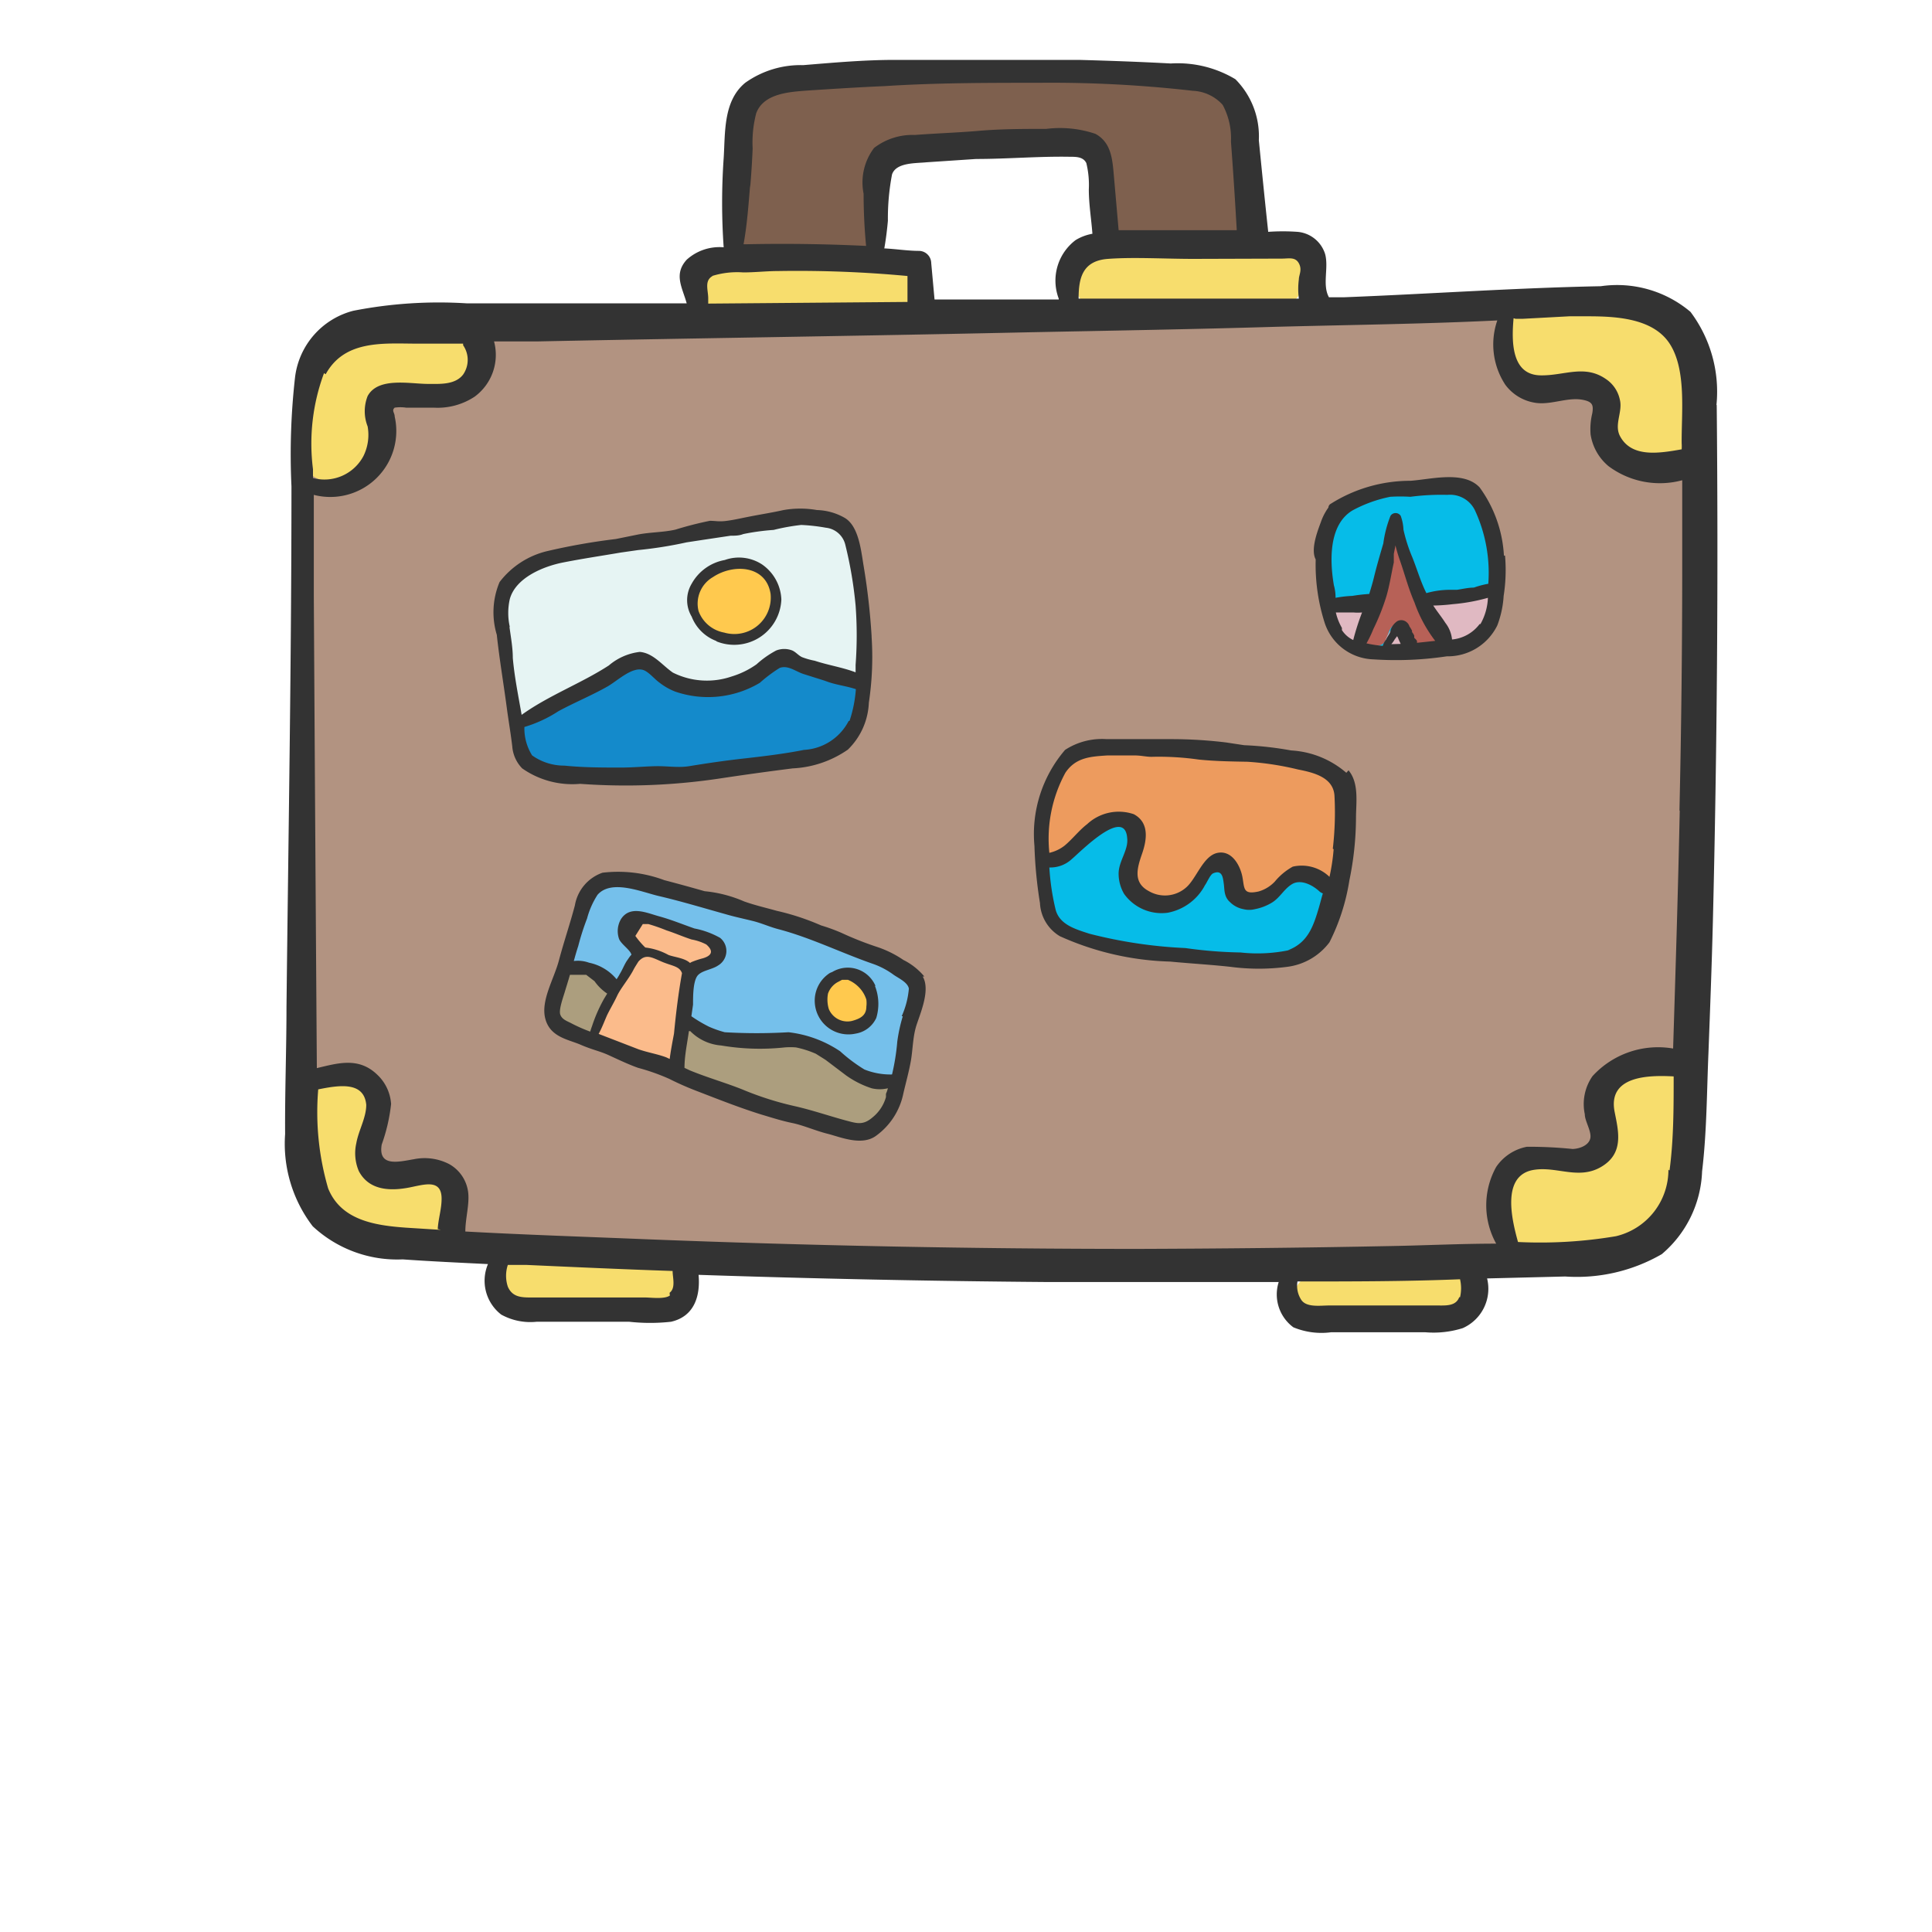 <svg xmlns="http://www.w3.org/2000/svg" width="70" height="70" viewBox="0 0 70 70">
  <defs>
    <style>
      .cls-1 {
        fill: #b29381;
      }

      .cls-2 {
        fill: #f7dd6d;
      }

      .cls-3 {
        fill: #7e604e;
      }

      .cls-4 {
        fill: #333;
      }

      .cls-5 {
        fill: #e6f4f3;
      }

      .cls-6 {
        fill: #148acb;
      }

      .cls-7 {
        fill: #ffc94e;
      }

      .cls-8 {
        fill: #75c0eb;
      }

      .cls-9 {
        fill: #fbbb8b;
      }

      .cls-10 {
        fill: #ac9e7e;
      }

      .cls-11 {
        fill: #ed9b5e;
      }

      .cls-12 {
        fill: #06bce8;
      }

      .cls-13 {
        fill: #b76157;
      }

      .cls-14 {
        fill: #e0b9c2;
      }
    </style>
  </defs>
  <g id="Layer_183" data-name="Layer 183">
    <g>
      <path class="cls-1" d="M13,11.7,53,11.29,59.81,11l1.56,2,.06,22-.61,8.65-2.23,1.83-17.23.2-20.42-.34-8.86-.81-1.35-3.11.14-24.87.27-3.72Zm0,0"/>
      <path class="cls-2" d="M16.12,11.59,14,11.74a3.38,3.38,0,0,0-2.05.51,2.08,2.08,0,0,0-.6,2v0c0,.18,0,.36,0,.54s0,.12,0,.18a2.26,2.26,0,0,1-.35.78,1.12,1.12,0,0,0,.67,1.65l.32.06a1.1,1.1,0,0,0,1.35-1.29,4.17,4.17,0,0,0,.26-.75,5.13,5.13,0,0,0,.11-1h0a10.72,10.72,0,0,0,1.6-.17c.72-.08,1.55-.19,1.89-1a1.19,1.19,0,0,0-1-1.76Zm0,0"/>
      <path class="cls-2" d="M15.88,42.6a2.38,2.38,0,0,0-1.83-.12c-.22.05-.32.09-.53-.15a2.09,2.09,0,0,1-.38-1.16l0-.4a1.85,1.85,0,0,0,.26-.45,1,1,0,0,0-.13-.89,1.09,1.09,0,0,0-.94-.54c-2.05.15-1.59,3-1,4.28A3.09,3.09,0,0,0,13,44.73a2.54,2.54,0,0,0,1,.16,3.23,3.23,0,0,0,.61-.1h0a1.11,1.11,0,0,0,.85.06l.11,0a1.23,1.23,0,0,0,.29-2.21Zm0,0"/>
      <path class="cls-2" d="M60.74,38.89a1.76,1.76,0,0,0-2.66.57A2.28,2.28,0,0,0,57.89,41c0,.21.25.74.24.88l-.08,0L57.7,42c-.45,0-.9,0-1.36.06a1.94,1.94,0,0,0-.64.22,1.11,1.11,0,0,0-1.28.74,1.89,1.89,0,0,0,.55,2.4,1.48,1.48,0,0,0,1.52,0,3.81,3.81,0,0,0,4-1.21,4.92,4.92,0,0,0,1-2.64,2.67,2.67,0,0,0-.7-2.67Zm0,0"/>
      <path class="cls-2" d="M61.53,13.66a4.85,4.85,0,0,0-5.68-2.53,1.08,1.08,0,0,0-1.54.93,1.54,1.54,0,0,0,.27,1,1.08,1.08,0,0,0,.76.69,2.33,2.33,0,0,0,.49.21,3.54,3.54,0,0,0,1.45,0,2.17,2.17,0,0,1,.76-.08c.09,0,.17.21.22.41a8.15,8.15,0,0,0,.19,1.08,1.76,1.76,0,0,0,2.47,1.09,2.06,2.06,0,0,0,.61-2.78Zm0,0"/>
      <path class="cls-2" d="M52.41,45.83c-.38,0-.75,0-1.13,0-.94,0-1.89,0-2.83,0a1,1,0,0,0-.84.38l-.15,0a.91.91,0,0,0,.48,1.75H48a1.14,1.14,0,0,0,.46.09c1.32,0,2.64,0,4,0a1.08,1.08,0,0,0,0-2.16Zm0,0"/>
      <path class="cls-2" d="M23.84,45.17a28.47,28.47,0,0,1-5.14,0,1.06,1.06,0,0,0-1.05,1,1.07,1.07,0,0,0,1.05,1,23.87,23.87,0,0,0,5.14.06,1.1,1.1,0,1,0,0-2.19Zm0,0"/>
      <path class="cls-2" d="M33,10.32a1.19,1.19,0,0,0-1.16-1.16,29.31,29.31,0,0,0-5.62.12A1.22,1.22,0,0,0,25,10.46a1.18,1.18,0,0,0,1.18,1.17,44,44,0,0,1,5.26-.16l.06,0,0,0a1,1,0,0,0,.36.21A.92.92,0,0,0,33,11.06a.82.82,0,0,0,0-.44,1,1,0,0,0,.05-.3Zm0,0"/>
      <path class="cls-2" d="M46.09,8.9a59.22,59.22,0,0,0-6,.13,1.15,1.15,0,1,0,0,2.3c2-.07,4-.14,6-.11a1.16,1.16,0,0,0,0-2.32Zm0,0"/>
      <path class="cls-3" d="M26.21,9.28,27,3.72l1-.88,11.09-.27,5.2.47.81,1.63.14,4.05L40.13,9,39.6,5.14,32,5.48l-.2,3.68Zm0,0"/>
      <path class="cls-4" d="M62.19,14.68a4.82,4.82,0,0,0-.94-3.38A4.12,4.12,0,0,0,58,10.37c-3.1.06-6.2.28-9.29.4l-.56,0h0c-.25-.45,0-1.07-.14-1.57a1.15,1.15,0,0,0-1-.8,7.51,7.51,0,0,0-1.06,0h0c-.12-1.11-.23-2.21-.34-3.32a2.93,2.93,0,0,0-.85-2.21,4.06,4.06,0,0,0-2.34-.57c-1.11-.06-2.22-.1-3.33-.13-2.22,0-4.44,0-6.67,0-1.11,0-2.22.1-3.32.19A3.46,3.46,0,0,0,27,3c-.8.66-.72,1.8-.78,2.73a23.2,23.2,0,0,0,0,3.23,1.77,1.77,0,0,0-1.34.45c-.48.53-.16,1,0,1.58l-3.21,0-4.77,0a16.09,16.09,0,0,0-4.1.27,2.84,2.84,0,0,0-2.11,2.41,24.85,24.85,0,0,0-.13,3.95c0,6.29-.11,12.58-.18,18.87,0,1.53-.06,3.07-.05,4.6a4.92,4.92,0,0,0,1,3.34,4.49,4.49,0,0,0,3.26,1.2c1,.07,2.06.12,3.09.17a1.55,1.55,0,0,0,.48,1.83,2.18,2.18,0,0,0,1.28.26l1.78,0H22.8a6.92,6.92,0,0,0,1.51,0c.85-.19,1.07-.94,1-1.7q6.29.21,12.58.26c2.81,0,5.62,0,8.44,0a1.48,1.48,0,0,0,.53,1.64,2.65,2.65,0,0,0,1.37.18h3.41A3.51,3.51,0,0,0,53,48.12a1.56,1.56,0,0,0,.88-1.8l2.83-.07a6.15,6.15,0,0,0,3.5-.81,4.12,4.12,0,0,0,1.46-3c.17-1.41.17-2.86.23-4.28.06-1.58.12-3.16.16-4.74q.23-9.37.14-18.75Zm-7.28-3.13h.28l1.67-.09h.64c1,0,2.39.05,3,1s.42,2.49.43,3.6a1.62,1.62,0,0,1,0,.22c-.8.14-1.82.32-2.24-.49-.21-.42.11-.87,0-1.31a1.19,1.19,0,0,0-.51-.75c-.77-.53-1.5-.12-2.34-.13-1.07,0-1.08-1.19-1-2.07ZM46.45,9.37c.24,0,.48-.07.61.17s0,.42,0,.58a2.7,2.7,0,0,0,0,.7l-6.6,0H39.08c0-.73.13-1.37,1.06-1.44s2.07,0,3.1,0Zm-8.09,1.48-4.5,0-.12-1.32a.45.45,0,0,0-.43-.44c-.42,0-.85-.07-1.27-.09.06-.34.1-.67.13-1a8.47,8.47,0,0,1,.15-1.68c.15-.44.86-.4,1.25-.44l1.8-.12c1.13,0,2.26-.1,3.39-.08.23,0,.49,0,.6.23a3.33,3.33,0,0,1,.09.95c0,.54.09,1.07.13,1.61a1.74,1.74,0,0,0-.61.23,1.84,1.84,0,0,0-.61,2.12ZM27.18,6.79q.06-.7.09-1.41A4.19,4.19,0,0,1,27.4,4.1c.27-.72,1.21-.77,1.86-.82.93-.06,1.86-.12,2.79-.16C33.91,3,35.78,3,37.64,3a45.15,45.15,0,0,1,5.58.29,1.54,1.54,0,0,1,1.08.51,2.55,2.55,0,0,1,.3,1.33q.12,1.61.21,3.21v0l-2.11,0H40.53l-.18-2.06c-.05-.56-.11-1.13-.66-1.43a4,4,0,0,0-1.78-.18c-.81,0-1.62,0-2.44.07s-1.55.09-2.32.15a2.28,2.28,0,0,0-1.48.47,2.07,2.07,0,0,0-.38,1.66q0,.94.09,1.89c-1.44-.07-2.89-.09-4.34-.06h-.1c.13-.71.18-1.44.24-2.15ZM25.8,10a3.05,3.05,0,0,1,1.13-.13c.43,0,.85-.05,1.28-.05a42.79,42.79,0,0,1,4.67.18c0,.31,0,.62,0,.94L25.66,11c0-.06,0-.13,0-.19,0-.3-.15-.64.16-.81Zm-14,3.56c.66-1.21,2-1.12,3.16-1.11h1.82l0,.06a.93.93,0,0,1,0,1.06c-.29.38-.85.34-1.27.34-.66,0-1.81-.26-2.19.44a1.5,1.5,0,0,0,0,1.1,1.73,1.73,0,0,1-.15,1.07,1.6,1.6,0,0,1-1.83.8V17a7.32,7.32,0,0,1,.4-3.48Zm4.17,31-1.27-.08c-1.1-.08-2.34-.26-2.81-1.42a9.86,9.86,0,0,1-.36-3.59v0c.75-.15,1.66-.3,1.74.56,0,.47-.28.93-.36,1.39A1.65,1.65,0,0,0,13,42.43c.41.78,1.3.72,2,.56.48-.1,1-.22,1,.44,0,.38-.12.73-.14,1.1Zm8.3,2.38c-.2.14-.68.07-.9.07l-2.1,0c-.65,0-1.31,0-2,0-.36,0-.7,0-.87-.39a1.25,1.25,0,0,1,0-.79l.66,0c1.77.08,3.54.16,5.31.22,0,.24.12.62-.11.79ZM52.87,47c-.12.33-.49.3-.79.3H48.15c-.31,0-.81.08-1-.2a.93.93,0,0,1-.14-.67c2,0,3.92,0,5.89-.08a1.43,1.43,0,0,1,0,.65Zm7.58-4.62a2.47,2.47,0,0,1-1.9,2.41A16.51,16.51,0,0,1,55,45c-.21-.76-.61-2.35.5-2.6.86-.18,1.67.37,2.51-.12s.63-1.29.49-2c-.25-1.3,1.22-1.33,2.14-1.28,0,1.14,0,2.29-.15,3.41Zm.41-13c-.06,2.87-.15,5.74-.24,8.61a3.22,3.22,0,0,0-2.92,1,1.77,1.77,0,0,0-.28,1.38c0,.25.25.62.2.87s-.37.38-.64.39a15.37,15.37,0,0,0-1.66-.08,1.74,1.74,0,0,0-1.11.73,2.86,2.86,0,0,0,0,2.78c-1.34,0-2.67.07-4,.09-3,.06-6,.09-9,.1q-8.91,0-17.81-.35c-2.18-.09-4.36-.16-6.54-.28,0-.48.16-1,.1-1.44a1.36,1.36,0,0,0-.68-1A1.94,1.94,0,0,0,15,42c-.54.09-1.31.3-1.17-.53A6.37,6.37,0,0,0,14.17,40a1.6,1.6,0,0,0-.51-1.07c-.67-.64-1.42-.41-2.18-.23q-.06-8.57-.11-17.11c0-1.22,0-2.44,0-3.66a2.39,2.39,0,0,0,2.93-2.84c0-.14-.12-.21,0-.32a1.41,1.41,0,0,1,.41,0h1a2.43,2.43,0,0,0,1.49-.4,1.88,1.88,0,0,0,.7-2l1.59,0c5.92-.12,11.84-.2,17.76-.33,3-.06,6-.11,9-.2,2.67-.07,5.36-.1,8-.23a2.66,2.66,0,0,0,.29,2.33,1.66,1.66,0,0,0,1.13.66c.58.07,1.18-.24,1.74-.1.29.07.33.19.28.48a2.44,2.44,0,0,0-.06.76,1.86,1.86,0,0,0,.65,1.15,3.11,3.11,0,0,0,2.67.51c0,1,0,2.08,0,3.12q0,4.41-.1,8.84Zm0,0"/>
    </g>
    <g>
      <g>
        <path class="cls-5" d="M25.78,19.15A16,16,0,0,1,29,18.73c.69,0,1.25.05,1.57.7a6.62,6.62,0,0,1,.46,2.37,23.67,23.67,0,0,1,.24,2.51c0,1.19-.29,2.58-1.52,3a20.49,20.49,0,0,1-4.54.67c-1,.09-2,.09-2.94.09a12.55,12.55,0,0,1-1.94,0,2,2,0,0,1-1.44-.77,4.1,4.1,0,0,1-.33-1.55c-.11-1.05-.3-2.09-.36-3.16a1.93,1.93,0,0,1,.93-2,11.94,11.94,0,0,1,3-.65c.85-.19,1.69-.31,2.53-.48l1.12-.23Zm0,0"/>
        <path class="cls-6" d="M18.81,26.2a.61.61,0,0,1,.34-.23,9.36,9.36,0,0,0,1.47-.77c.64-.35,1.3-.66,2-1,.2-.1.45-.29.7-.24a1.38,1.38,0,0,1,.56.4,2.46,2.46,0,0,0,1.64.65,3.77,3.77,0,0,0,1.16-.14,6,6,0,0,0,1.1-.63,1.39,1.39,0,0,1,.82-.31,5.5,5.5,0,0,1,1.12.32,11.48,11.48,0,0,1,1.22.34c.91.43,0,2-.6,2.29a8.77,8.77,0,0,1-3.57.8c-.8.09-1.6.12-2.4.2a22.86,22.86,0,0,1-2.47.21,10.15,10.15,0,0,1-1.65-.17,2,2,0,0,1-1-.28,1.69,1.69,0,0,1-.37-.83.88.88,0,0,1,0-.63Zm0,0"/>
        <path class="cls-7" d="M26.25,20.47c-.59.31-1.24.71-1.11,1.48A1.21,1.21,0,0,0,26.24,23a1.51,1.51,0,0,0,1.61-.54,1.29,1.29,0,0,0,0-1.63,1.51,1.51,0,0,0-1.58-.4Zm0,0"/>
        <path class="cls-4" d="M31.58,23.05a24.26,24.26,0,0,0-.29-2.55c-.09-.53-.17-1.44-.69-1.74a2.14,2.14,0,0,0-1-.28,3.53,3.53,0,0,0-1.21,0c-.4.09-.79.15-1.2.23s-.56.12-.85.16-.41,0-.62,0a12.7,12.7,0,0,0-1.25.32c-.44.1-.92.09-1.37.18l-.79.16a22.84,22.84,0,0,0-2.45.43,3.06,3.06,0,0,0-1.76,1.13A2.82,2.82,0,0,0,18,23c.1.93.26,1.85.38,2.78.06.42.13.84.18,1.26a1.28,1.28,0,0,0,.36.8,3.16,3.16,0,0,0,2.1.56,22.92,22.92,0,0,0,5.1-.2c.86-.13,1.73-.25,2.6-.36a3.82,3.82,0,0,0,2-.68,2.51,2.51,0,0,0,.76-1.7,11.14,11.14,0,0,0,.1-2.38Zm-13.11-.34a2.29,2.29,0,0,1,0-1c.21-.78,1.22-1.19,1.93-1.33s1.39-.24,2.09-.36l.63-.09a15,15,0,0,0,1.76-.28l.59-.09,1-.15c.16,0,.31,0,.46-.06a8.3,8.3,0,0,1,1.1-.15,7.56,7.56,0,0,1,1-.18,6.73,6.73,0,0,1,.89.1.81.81,0,0,1,.71.63,14.73,14.73,0,0,1,.37,2.19A14.55,14.55,0,0,1,31,24.09v.27c-.47-.18-1-.26-1.48-.42a2.64,2.64,0,0,1-.46-.13c-.13-.06-.22-.18-.35-.24a.8.8,0,0,0-.59,0,3.5,3.5,0,0,0-.71.5,3.13,3.13,0,0,1-.9.44,2.76,2.76,0,0,1-2.13-.14c-.38-.26-.71-.71-1.2-.75a2.1,2.1,0,0,0-1.12.49c-1,.65-2.17,1.08-3.16,1.79-.12-.69-.26-1.37-.32-2.06,0-.37-.07-.75-.12-1.12Zm12.28,3.41a1.94,1.94,0,0,1-1.62,1.05c-.7.14-1.45.23-2.16.31s-1.33.17-2,.28c-.37.06-.75,0-1.13,0s-.88.05-1.33.05c-.69,0-1.37,0-2.06-.07a2,2,0,0,1-1.17-.37A1.84,1.84,0,0,1,19,26.34a4.72,4.72,0,0,0,1.23-.57c.57-.31,1.18-.56,1.75-.88.36-.19.92-.76,1.34-.61.19.07.4.33.57.45a2.23,2.23,0,0,0,.58.33,3.66,3.66,0,0,0,3.06-.32,5.2,5.2,0,0,1,.72-.54c.3-.11.58.13.86.22l.76.24.14.05c.32.11.67.15,1,.26a4.69,4.69,0,0,1-.23,1.15Zm0,0"/>
        <path class="cls-4" d="M25.94,23.23a1.71,1.71,0,0,0,2.37-1.51,1.62,1.62,0,0,0-.7-1.27,1.53,1.53,0,0,0-1.35-.16,1.72,1.72,0,0,0-1.2.86,1.16,1.16,0,0,0,0,1.19,1.54,1.54,0,0,0,.91.89Zm-.11-2.32c.73-.49,1.93-.44,2.09.61a1.32,1.32,0,0,1-1.68,1.4,1.22,1.22,0,0,1-.93-.78,1.11,1.11,0,0,1,.52-1.23Zm0,0"/>
      </g>
      <g>
        <path class="cls-8" d="M21.52,32.21a3.68,3.68,0,0,0-.38.8c-.14.33-.28.65-.41,1s-.33.9-.47,1.36a2,2,0,0,0,.27,2,2.85,2.85,0,0,0,1.17.5c.5.14,1,.32,1.49.47,1.13.36,2.25.75,3.36,1.18.94.37,1.86.76,2.81,1.11a3.8,3.8,0,0,0,1.34.17,1.87,1.87,0,0,0,.88-.16,2.2,2.2,0,0,0,1-1.57c.19-.68.29-1.39.48-2.08s.37-1,0-1.55a2.26,2.26,0,0,0-.89-.66,11.05,11.05,0,0,0-1.49-.66c-1.15-.43-2.29-.83-3.46-1.18s-2.18-.7-3.3-.92a5,5,0,0,0-2-.16.82.82,0,0,0-.45.34Zm0,0"/>
        <path class="cls-9" d="M21.91,36.67c.27-.46.49-1,.79-1.43.11-.17.24-.32.37-.49s.18-.23.16-.34c0-.29-.68-.59-.39-1,.11-.14.38-.08.53-.07a6.57,6.57,0,0,1,.89.12,3.71,3.71,0,0,1,1.31.56c.13.1.3.19.34.35s-.16.38-.34.47-.55.13-.64.32a1.54,1.54,0,0,0-.06.52,5.51,5.51,0,0,1-.06.71c0,.35-.16.69-.21,1a3.55,3.55,0,0,1-.25,1.08c-.21.42-1,0-1.26-.12l-.77-.31a4.41,4.41,0,0,1-.59-.26c-.2-.12-.33-.2-.21-.41s.33-.66.39-.78Zm0,0"/>
        <path class="cls-10" d="M32.5,39.29c-.18,0-.37.05-.57,0a2,2,0,0,1-.63-.13,5.94,5.94,0,0,1-1.18-.82,5.4,5.4,0,0,0-3.36-.59,3.43,3.43,0,0,1-1.26-.31c-.16-.07-.65-.51-.79-.36s-.07.33-.08.43a3.85,3.85,0,0,1-.08.58c-.05.21-.21.57-.1.77a.86.86,0,0,0,.38.27,9.11,9.11,0,0,0,.86.35c.79.28,1.58.54,2.38.78s1.33.4,2,.58a2.19,2.19,0,0,0,1.45,0,2.2,2.2,0,0,0,.89-1,1.34,1.34,0,0,0,.11-.39c0-.07-.05-.15,0-.2Zm0,0"/>
        <path class="cls-10" d="M22.18,35.87c-.35-.22-1.34-1.26-1.75-.78a2.64,2.64,0,0,0-.37,1.17,1,1,0,0,0,.42,1.12,1.09,1.09,0,0,0,.81.25c.14-.05.23-.2.31-.31a6.11,6.11,0,0,0,.52-.94c.06-.13.25-.42.06-.51Zm0,0"/>
        <path class="cls-4" d="M33.49,35.38a2.35,2.35,0,0,0-.76-.6,3.82,3.82,0,0,0-.95-.47,11.92,11.92,0,0,1-1.29-.51,6.55,6.55,0,0,0-.74-.27A8.87,8.87,0,0,0,28.14,33c-.39-.11-.79-.2-1.18-.34a4.71,4.71,0,0,0-1.43-.37c-.49-.14-1-.28-1.46-.4a4.78,4.78,0,0,0-2.24-.27,1.52,1.52,0,0,0-1,1.18c-.17.65-.4,1.32-.58,2s-.67,1.46-.49,2.12.83.74,1.27.93.69.23,1,.37.72.34,1.09.47a7.59,7.59,0,0,1,1.13.4,10.78,10.78,0,0,0,1.05.46c.75.29,1.51.59,2.28.83.37.11.74.23,1.13.31s.84.28,1.28.39,1.22.45,1.74.08a2.51,2.51,0,0,0,1-1.54c.09-.39.2-.78.27-1.17s.07-.82.18-1.22.56-1.34.25-1.85Zm-12.1,2a5.83,5.83,0,0,1-.72-.32c-.14-.07-.31-.13-.37-.3s.1-.61.16-.81.13-.42.19-.63c.14,0,.32,0,.44,0l.15,0,.3.23A1.76,1.76,0,0,0,22,36l-.11.18a5.52,5.52,0,0,0-.44,1,2.41,2.41,0,0,0-.08.25Zm2.9,1-.15-.07c-.32-.12-.65-.17-1-.29l-1.45-.56c.11-.2.19-.41.28-.62s.27-.5.39-.76.41-.6.58-.92c.06-.12.13-.22.19-.32.26-.29.47-.16.84,0s.65.16.74.42c-.13.72-.22,1.46-.29,2.19-.06.32-.12.63-.16.95ZM25,34.89l0,0c-.19-.18-.57-.21-.78-.29a2.3,2.3,0,0,0-.84-.27,3,3,0,0,1-.36-.42l.27-.43h.2a6.69,6.69,0,0,1,.66.23c.31.1.6.23.91.33a1.84,1.84,0,0,1,.53.18c.29.25.18.41-.12.5a3,3,0,0,0-.42.14Zm7.1,4.86a1.45,1.45,0,0,1-.48.73c-.36.31-.58.22-1,.11-.62-.17-1.23-.38-1.86-.52a11.31,11.31,0,0,1-1.87-.6c-.63-.25-1.27-.43-1.9-.69l-.19-.09c0-.44.1-.89.16-1.33l.05,0a1.76,1.76,0,0,0,1.12.52,8.42,8.42,0,0,0,2.3.07,2.54,2.54,0,0,1,.41,0,3.56,3.56,0,0,1,.72.23l.35.22.74.56a3.39,3.39,0,0,0,.93.47,1.25,1.25,0,0,0,.59,0,1.18,1.18,0,0,1-.07.2Zm.61-2.93a5.8,5.8,0,0,0-.2.92,8,8,0,0,1-.19,1.19,2.54,2.54,0,0,1-1-.18,5.77,5.77,0,0,1-.88-.66,4.2,4.2,0,0,0-1.87-.69,19.82,19.82,0,0,1-2.31,0,3.85,3.85,0,0,1-.57-.2,4.91,4.91,0,0,1-.64-.38l.06-.42c0-.29,0-.76.13-1s.53-.25.78-.42a.61.61,0,0,0,.07-1,3.06,3.06,0,0,0-.93-.34c-.43-.15-.84-.32-1.28-.44s-1.05-.41-1.38.1a.86.86,0,0,0-.07.72c.08.2.44.42.45.59,0-.06-.16.2-.16.19-.1.15-.17.34-.27.5a1.74,1.74,0,0,1-.11.18,1.75,1.75,0,0,0-1-.6,1.17,1.17,0,0,0-.55-.06c.05-.18.1-.36.16-.54a8.94,8.94,0,0,1,.32-1,3,3,0,0,1,.38-.86c.51-.58,1.62-.09,2.24.05.81.19,1.6.43,2.39.65.34.1.68.17,1,.25s.6.21.9.29c1.19.31,2.31.87,3.47,1.27a2.85,2.85,0,0,1,.73.39c.17.12.51.27.55.5a3.08,3.08,0,0,1-.26,1Zm0,0"/>
        <path class="cls-7" d="M30.67,35.32c-.39,0-.7.4-.77.74a1.1,1.1,0,0,0,.4,1.09c.75.51,1.6-.38,1.28-1.15a1.19,1.19,0,0,0-.91-.68Zm0,0"/>
        <path class="cls-4" d="M31.72,35.72a1.09,1.09,0,0,0-1.57-.5.44.44,0,0,0-.15.08,1.19,1.19,0,0,0-.48,1A1.22,1.22,0,0,0,31,37.45a1,1,0,0,0,.75-.57,1.77,1.77,0,0,0-.05-1.16ZM30,36a.76.76,0,0,1,.34-.41l.17-.09h.21a1.18,1.18,0,0,1,.4.27,1.11,1.11,0,0,1,.27.45,1,1,0,0,1,0,.25c0,.33-.23.44-.52.52a.73.73,0,0,1-.84-.43A1.18,1.18,0,0,1,30,36Zm0,0"/>
      </g>
      <g>
        <path class="cls-11" d="M38.92,27.25c-.19.06-.39.4-.48.55a4.76,4.76,0,0,0-.51,1.31,6.69,6.69,0,0,0-.14,2.67,7.78,7.78,0,0,0,.28,1.08,1.73,1.73,0,0,0,.43.77,2.07,2.07,0,0,0,1,.39c.57.1,1.12.22,1.68.31s1.3.2,2,.26a14.07,14.07,0,0,0,1.83.13,12.43,12.43,0,0,0,1.49-.1,1.79,1.79,0,0,0,1-.43A3,3,0,0,0,48.15,33c.2-.62.38-1.25.52-1.88a4.9,4.9,0,0,0,.15-1.86,2.17,2.17,0,0,0-.53-1.27,4.46,4.46,0,0,0-2.21-.66c-1.09-.17-2.19-.22-3.28-.29-.88-.06-1.75,0-2.63,0a2.42,2.42,0,0,0-1.25.25Zm0,0"/>
        <path class="cls-12" d="M37.89,32.57c0-.31-.34-1.38.23-1.37a.64.64,0,0,0,.46-.1,4.79,4.79,0,0,0,.67-.68c.38-.36,1.06-.84,1.62-.69.21.05.41.13.44.37a1.92,1.92,0,0,1-.26,1,1.07,1.07,0,0,0,.05,1.13,1.54,1.54,0,0,0,.83.53.91.91,0,0,0,1-.19,3.59,3.59,0,0,0,.4-.38,4.67,4.67,0,0,0,.38-.6c.17-.27.5-.56.81-.28s.11.74.25,1.1a.81.81,0,0,0,1,.38c.52-.14.68-.8,1.11-1.09s.89.06,1.22.28.29.46.23.79a2.29,2.29,0,0,1-.77,1.52,5.88,5.88,0,0,1-2.79.51,15.64,15.64,0,0,1-3.67-.4,8.53,8.53,0,0,1-2.22-.57,1.56,1.56,0,0,1-.77-.71c-.12-.24-.09-.51-.16-.51Zm0,0"/>
        <path class="cls-4" d="M48.78,28a3.34,3.34,0,0,0-2-.81,12.28,12.28,0,0,0-1.7-.19l-.66-.1a16.48,16.48,0,0,0-2-.12c-.43,0-.85,0-1.27,0H41l-.91,0a2.45,2.45,0,0,0-1.5.39,4.68,4.68,0,0,0-1.11,3.48,15.94,15.94,0,0,0,.2,2.07,1.48,1.48,0,0,0,.72,1.2,10.38,10.38,0,0,0,4,.92c.72.07,1.46.11,2.18.19a7.89,7.89,0,0,0,2.06,0,2.27,2.27,0,0,0,1.53-.89,7.53,7.53,0,0,0,.72-2.24,11.33,11.33,0,0,0,.24-2.26c0-.55.12-1.26-.27-1.73Zm-2,6.41a5.6,5.6,0,0,1-1.83.1,16,16,0,0,1-2-.16,17,17,0,0,1-3.48-.52c-.49-.16-1.07-.32-1.22-.86a8.67,8.67,0,0,1-.23-1.54,1.14,1.14,0,0,0,.82-.31h0l0,0c.31-.26,1.92-1.91,2-.75.05.42-.3.82-.31,1.26a1.44,1.44,0,0,0,.2.76,1.67,1.67,0,0,0,1.58.68,1.93,1.93,0,0,0,1.35-1c.07-.09.19-.39.3-.43.33-.14.35.17.38.38s0,.47.23.67a.93.93,0,0,0,.48.25.85.85,0,0,0,.42,0,1.86,1.86,0,0,0,.62-.24c.29-.18.44-.5.73-.67s.7,0,1,.28a.39.39,0,0,0,.11.06c-.05.16-.09.33-.14.5-.2.68-.4,1.29-1.13,1.56Zm1.54-3.64a7.24,7.24,0,0,1-.15,1,1.45,1.45,0,0,0-1.33-.37,2.26,2.26,0,0,0-.65.54,1.3,1.3,0,0,1-.59.36c-.55.12-.51-.09-.58-.5s-.37-1-.9-.9-.77.94-1.15,1.26a1.16,1.16,0,0,1-1.34.13c-.59-.31-.43-.84-.25-1.36s.26-1.13-.3-1.43a1.68,1.68,0,0,0-1.69.36c-.3.23-.53.54-.82.78a1.4,1.4,0,0,1-.55.26A5,5,0,0,1,38.6,28c.38-.57.94-.59,1.54-.63h0c.31,0,.62,0,.93,0s.47.06.7.05a10.28,10.28,0,0,1,1.66.1c.58.06,1.19.07,1.77.08a10.53,10.53,0,0,1,1.83.28c.56.11,1.27.28,1.32.94a11.32,11.32,0,0,1-.06,1.93Zm0,0"/>
      </g>
      <g>
        <path class="cls-12" d="M51.86,17.62c-.41,0-.81.12-1.22.16-.18,0-.36,0-.54,0a4.47,4.47,0,0,0-1,.23,1.79,1.79,0,0,0-1,1.45,6.65,6.65,0,0,0,0,2,2.94,2.94,0,0,0,.5,1.48c.36.42,1.06.43,1.56.47a10.4,10.4,0,0,0,2.16-.1,2.56,2.56,0,0,0,.92-.19,1.7,1.7,0,0,0,.65-.68A4.82,4.82,0,0,0,54,19.87a6,6,0,0,0-.35-1.38A1.25,1.25,0,0,0,53,17.7a2.57,2.57,0,0,0-1.17-.08Zm0,0"/>
        <path class="cls-13" d="M49.85,21.84a11.46,11.46,0,0,0,.37-1.74,5,5,0,0,1,.09-.66c0-.1,0-.31.13-.37.35.75.52,1.58.81,2.35a7,7,0,0,0,.91,1.6c.2.28-.23.29-.43.34s-.43.14-.59-.11-.32-.71-.6-.61-.22.55-.47.71a.77.77,0,0,1-.56,0c-.21,0-.36,0-.23-.25a10.65,10.65,0,0,0,.57-1.31Zm0,0"/>
        <path class="cls-14" d="M53.93,21.43c-.61,0-1.24.24-1.85.29a2.32,2.32,0,0,0-.46,0c-.17,0-.14.11-.08.25a4.15,4.15,0,0,0,.58,1,1,1,0,0,0,1.29,0A1.37,1.37,0,0,0,54,22c0-.12.06-.53-.09-.55Zm0,0"/>
        <path class="cls-14" d="M49.72,21.87a4.26,4.26,0,0,0-1.24.06c-.37.12-.21.43-.08.71s.29.59.59.68.38-.39.46-.59.36-.61.27-.86Zm0,0"/>
        <path class="cls-14" d="M50.18,23.41c-.07-.14.19-.63.35-.72s.68.5.48.7-.85.22-.83,0Zm0,0"/>
        <path class="cls-4" d="M54.49,20.13a4.62,4.62,0,0,0-.88-2.47c-.58-.62-1.77-.29-2.51-.24a5.39,5.39,0,0,0-2.91.85.17.17,0,0,0-.06.12,2,2,0,0,0-.27.52c-.13.35-.38,1-.19,1.36A6.92,6.92,0,0,0,48,22.58a1.92,1.92,0,0,0,1.76,1.31,12.45,12.45,0,0,0,2.66-.11,2,2,0,0,0,1.83-1.12,3.59,3.59,0,0,0,.23-1.07,6,6,0,0,0,.05-1.46Zm-5.87,2.62a2,2,0,0,1-.22-.56c.21,0,.42,0,.63,0a1.77,1.77,0,0,0,.32,0,9,9,0,0,0-.32,1,1,1,0,0,1-.41-.36Zm1.79.59a1,1,0,0,0,.12-.17l.09-.12a.75.75,0,0,1,.06.13l.07.15Zm1-.05-.07,0s0,0,0-.07a.52.52,0,0,0-.1-.11s0,0,0,0a.59.59,0,0,0,0-.08.57.57,0,0,0-.08-.13l0-.05a1.19,1.19,0,0,0-.09-.15.34.34,0,0,0-.15-.19.3.3,0,0,0-.3,0,.63.63,0,0,0-.24.33c0,.1-.11.21-.16.33a.72.72,0,0,0-.12.23,4.22,4.22,0,0,1-.59-.09,4.16,4.16,0,0,0,.25-.52,8.06,8.06,0,0,0,.47-1.18c.12-.41.18-.82.27-1.23l0-.31.06-.31a5.52,5.52,0,0,0,.16.54c.18.51.3,1,.53,1.53A5,5,0,0,0,52,23.22l-.66.07Zm2.2-.68a1.41,1.41,0,0,1-1,.56,1.16,1.16,0,0,0-.24-.6c-.14-.22-.3-.41-.44-.63a7,7,0,0,0,.71-.05,6.76,6.76,0,0,0,1.27-.23,2.09,2.09,0,0,1-.27.95Zm.32-1.46a3.18,3.18,0,0,0-.53.14h0c-.2,0-.41.05-.61.08l-.31,0a3.16,3.16,0,0,0-.8.12c-.21-.42-.33-.85-.51-1.3a5.72,5.72,0,0,1-.32-1,1.65,1.65,0,0,0-.1-.5.22.22,0,0,0-.37,0,4.2,4.2,0,0,0-.26,1c-.12.41-.24.82-.34,1.23-.05.21-.11.4-.17.6a6,6,0,0,0-.61.07,4.22,4.22,0,0,0-.61.07q0-.24-.06-.45c-.15-.87-.2-2.2.68-2.72A4.87,4.87,0,0,1,50.37,18,5.82,5.82,0,0,1,51.1,18a8.6,8.6,0,0,1,1.34-.07,1,1,0,0,1,1,.56,5.39,5.39,0,0,1,.48,2.71Zm0,0"/>
      </g>
    </g>
  </g>
</svg>
